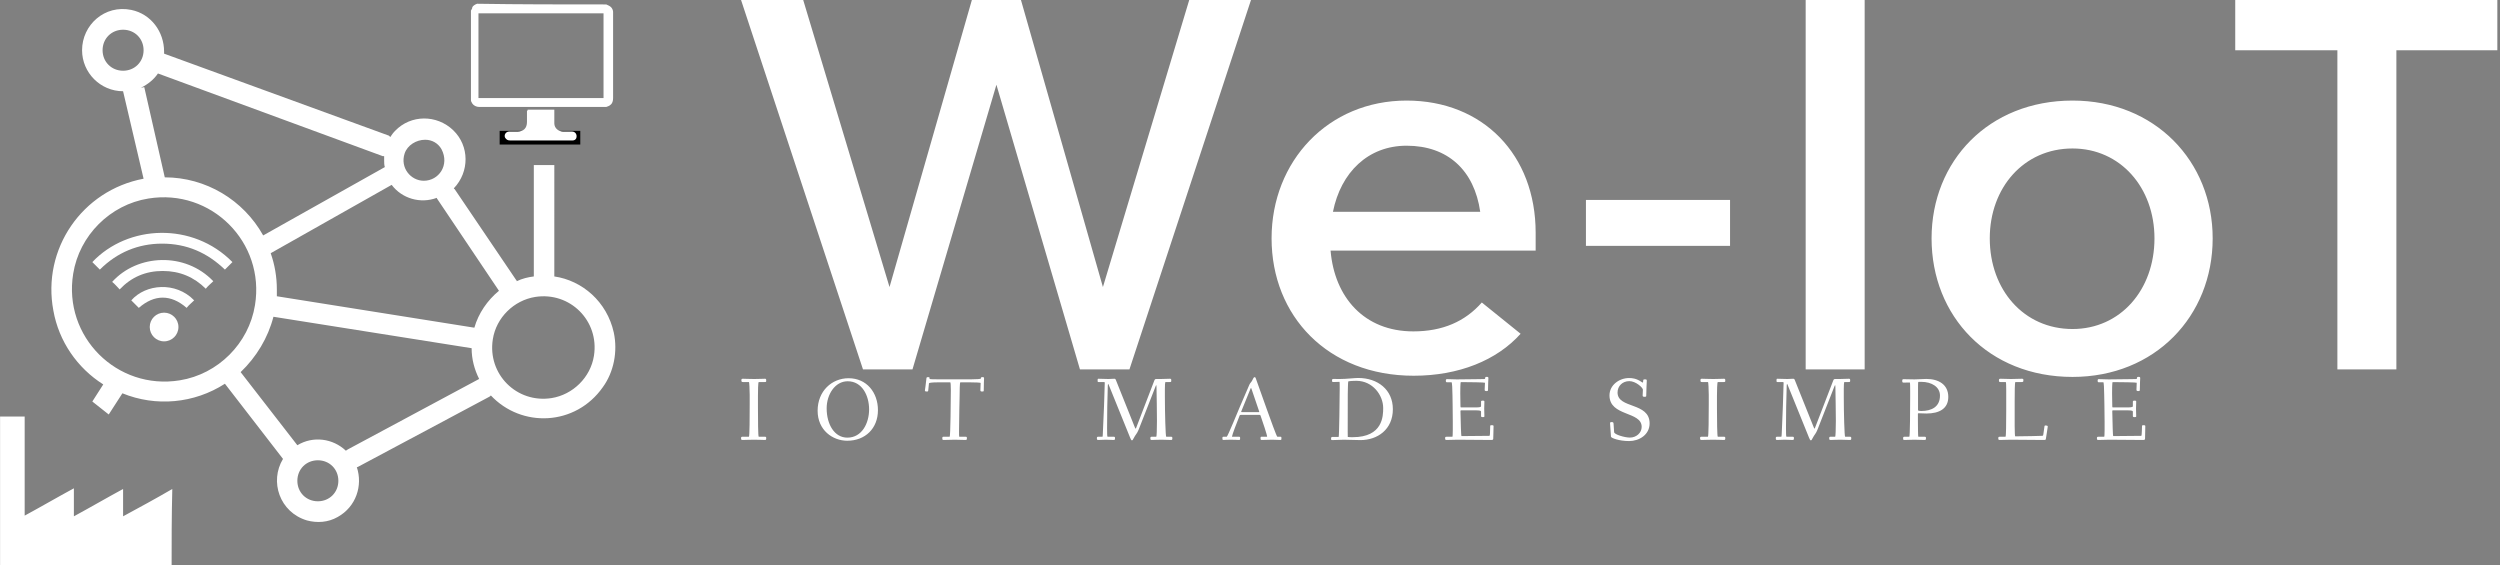<svg data-v-d3f97b9e="" xmlns="http://www.w3.org/2000/svg" viewBox="0 0 398 90"><rect x="0" y="0" width="398" height="90" fill="#808080" stroke="none"/><!----><!----><!----><g data-v-d3f97b9e="" id="ab3d33e3-aca5-4ea2-bf9a-632737962934" fill="white" transform="matrix(6.303,0,0,6.303,117.975,-24.076)"><path d="M11.32 3.82L9.14 11.07L7.07 3.82L5.83 3.82L3.75 11.07L1.57 3.82L0 3.82L3.08 13.15L4.33 13.15L6.45 5.96L8.56 13.15L9.81 13.15L12.88 3.82ZM20.07 9.70C20.07 7.73 18.74 6.36 16.81 6.36C14.83 6.36 13.40 7.89 13.40 9.84C13.40 11.80 14.82 13.31 16.99 13.31C18.13 13.31 19.09 12.92 19.69 12.25L18.71 11.46C18.29 11.94 17.72 12.19 16.98 12.19C15.74 12.19 14.99 11.33 14.89 10.15L20.07 10.15ZM16.81 7.50C17.85 7.50 18.52 8.12 18.67 9.17L14.95 9.17C15.15 8.17 15.84 7.50 16.81 7.50ZM21.34 10.03L24.98 10.03L24.98 8.87L21.34 8.87ZM28.38 3.82L26.89 3.82L26.89 13.15L28.38 13.15ZM33.63 13.34C35.71 13.34 37.17 11.81 37.17 9.84C37.17 7.89 35.71 6.36 33.63 6.36C31.51 6.36 30.07 7.89 30.07 9.84C30.07 11.81 31.51 13.34 33.63 13.34ZM33.63 12.13C32.40 12.13 31.54 11.14 31.54 9.84C31.54 8.56 32.40 7.57 33.63 7.57C34.84 7.57 35.70 8.56 35.70 9.84C35.70 11.14 34.84 12.13 33.63 12.13ZM44.36 3.82L37.74 3.82L37.74 5.09L40.32 5.09L40.32 13.15L41.81 13.15L41.81 5.09L44.36 5.09Z"></path></g><!----><g data-v-d3f97b9e="" id="c4a0433c-b64e-4df7-9308-4c687aabff9a" transform="matrix(1.088,0,0,1.088,-5.429,-8.759)" stroke="none" fill="white"><style>.st2{stroke:#000;stroke-miterlimit:10}.st2,.st3{fill:none}</style><path d="M20.9 68.7l2-3.1c4.9 2 10.5 1.5 15-1.4l8.5 11c-2 3.3-.5 7.8 3.5 9 1.5.4 3.1.3 4.5-.5 2.7-1.5 3.7-4.6 2.8-7.3h.1l19.3-10.3c.1-.1.2-.1.2-.2 4.5 4.8 12.4 4.5 16.4-1.2 1.6-2.2 2.2-5.2 1.6-8-1-4.5-4.6-7.6-8.7-8.2V32.2h-3v16.3c-.8.1-1.7.3-2.5.7 0-.1 0-.1-.1-.2l-9-13.3s-.1 0-.1-.1c2.3-2.4 2.3-6.2-.1-8.5s-6.2-2.3-8.5.1c-.3.3-.5.6-.7.9l-.2-.2-32.9-12v-.3c0-2.9-1.9-5.5-4.8-6.1-3.9-.8-7.2 2.2-7.2 5.9 0 3.3 2.7 6 6 6l3 12.8c-9 1.7-14.9 10.3-13.2 19.3.8 4.5 3.5 8.4 7.3 10.8l-1.6 2.5m45.7-36.3c.4-1.2 1.7-2 3-2 1 0 1.9.5 2.4 1.4 1.2 2.3-.4 4.6-2.6 4.6-1.9 0-3.5-1.9-2.8-4zM23 18.4c-1.7 0-3-1.3-3-3s1.3-3 3-3 3 1.3 3 3-1.3 3-3 3zm2.6 2.5c1-.5 1.9-1.2 2.5-2.1L61 30.9h.2v.6c0 .3 0 .7.1 1l-17.8 10c-2.9-5.2-8.4-8.5-14.4-8.5l-3-13.2-.5.1zm5.7 42.8c-9.2 1.5-17.1-6.4-15.6-15.6.9-5.6 5.4-10.1 11-11 9.2-1.5 17.1 6.4 15.6 15.6-.9 5.6-5.4 10.1-11 11zm20.2 17.7c-1.7 0-3-1.3-3-3s1.3-3 3-3 3 1.3 3 3-1.3 3-3 3zm4.4-7.6c-.1.1-.2.1-.3.2-1.9-1.8-4.8-2.2-7.1-.8l-8.3-10.7c2.3-2.2 4-5 4.8-8.1L74 59c0 1.6.4 3.1 1.1 4.5L55.9 73.8zM74.4 56l-28.9-4.6v-1c0-1.8-.3-3.6-.9-5.3l17.7-10c1.5 2 4.2 2.8 6.6 1.9 0 .1.1.2.1.2l9 13.4c-1.7 1.4-3 3.3-3.6 5.4zm17.5 4.1c-.5 3.2-3.1 5.7-6.2 6.2-5.1.8-9.4-3.5-8.6-8.6.5-3.2 3.1-5.7 6.2-6.2 5.1-.8 9.4 3.5 8.6 8.6zM30.1 91.3H5V69h3.6v14.5c2.4-1.3 4.8-2.7 7.2-4v4.1c2.4-1.3 4.8-2.7 7.2-4v4c2.4-1.3 4.8-2.6 7.2-4-.1 3.9-.1 7.8-.1 11.7z"></path><path d="M37.9 47.5c-2.6-2.5-5.6-3.8-9.2-3.8-3.5 0-6.6 1.3-9.1 3.8l-1.1-1.1c5.2-5.5 14.7-5.9 20.5 0l-1.1 1.1z"></path><path d="M36.2 49.2c-.4.4-.8.7-1.1 1.1-1.7-1.7-3.8-2.6-6.3-2.6s-4.6.9-6.3 2.7c-.4-.4-.7-.8-1.1-1.1 3.7-4.1 10.7-4.4 14.8-.1z"></path><path d="M33.4 52c-.4.4-.8.7-1.1 1.1-2.3-2-4.7-2-7 0L24.2 52c2.1-2.4 6.5-2.8 9.2 0z"></path><path d="M93.7 8.7c.2.1.5.2.7.4s.3.5.3.7v12.6c0 .4-.1.8-.4 1-.2.2-.4.2-.6.3H75.1c-.4 0-.8-.2-1-.5-.1-.2-.2-.3-.2-.5V9.6c.1-.2.2-.3.2-.5.1-.2.4-.4.7-.5 6.2.1 12.5.1 18.9.1zM75 10v12.4h18.3V10H75z" stroke-miterlimit="10"></path><path stroke="#000" stroke-width="2" stroke-miterlimit="10" d="M89.9 28.2H78.1"></path><path d="M82.2 24.1h3.9v2c0 .7.6 1.2 1.3 1.2h1.3c.5 0 .8.5.6 1-.1.2-.3.3-.5.3h-9.2c-.3 0-.5-.1-.7-.4-.2-.4.1-.9.6-.9h1.2c.9 0 1.4-.5 1.4-1.4v-1.6c.1-.1.1-.1.1-.2z"></path><circle cx="29" cy="55.9" r="2.1"></circle><path class="st3" d="M21.1 68.4l.8.6M17.4 65.5l3.7 2.9M85.3 32.5h.8M84.9 32.5h.4M83.1 32.5h1.8M82.3 32.5h.8"></path></g><!----><g data-v-d3f97b9e="" id="91ff433d-416c-4f4e-883a-9a62d9cd808f" fill="white" transform="matrix(1.027,0,0,1.027,117.585,57.02)"><path d="M0.38 12.39C0.38 12.63 0.42 12.68 0.62 12.68C0.94 12.68 1.69 12.64 2.41 12.64C3.07 12.64 3.86 12.68 4.09 12.68C4.26 12.68 4.28 12.61 4.28 12.40C4.28 12.24 4.26 12.18 4.09 12.18L3.12 12.18C3.02 12.18 3.00 9.55 3.00 7.76L3.00 5.87C3.00 5.14 3.02 3.70 3.12 3.70L4.03 3.70C4.26 3.70 4.28 3.68 4.28 3.49C4.28 3.25 4.26 3.19 4.09 3.19C3.77 3.19 3.09 3.23 2.44 3.23C1.62 3.23 0.91 3.19 0.69 3.19C0.50 3.19 0.43 3.21 0.43 3.44C0.43 3.68 0.52 3.70 0.69 3.70L1.61 3.70C1.65 3.70 1.72 4.79 1.72 5.71L1.72 7.08C1.72 8.92 1.71 12.18 1.60 12.18L0.67 12.18C0.45 12.18 0.38 12.19 0.38 12.39ZM12.25 8.15C12.25 11.17 14.59 12.80 16.84 12.80C19.63 12.80 21.60 10.89 21.60 8.06C21.60 5.33 19.85 3.11 17.05 3.11C14.45 3.11 12.25 5.10 12.25 8.15ZM13.65 7.77C13.65 5.64 14.94 3.58 16.91 3.58C19.15 3.58 20.23 5.81 20.23 7.94C20.23 10.08 19.12 12.32 16.86 12.32C14.87 12.32 13.65 10.28 13.65 7.77ZM28.88 5.01C28.88 5.17 29.06 5.17 29.19 5.17C29.34 5.17 29.39 5.15 29.40 4.97L29.51 3.89C29.53 3.81 30.07 3.75 30.83 3.75L32.82 3.75C32.87 3.75 32.90 4.35 32.90 4.97C32.90 6.43 32.84 12.18 32.72 12.18L31.85 12.18C31.63 12.18 31.58 12.19 31.58 12.39C31.58 12.63 31.60 12.68 31.79 12.68C32.12 12.68 33.10 12.64 33.52 12.64C33.94 12.64 34.87 12.68 35.20 12.68C35.36 12.68 35.39 12.61 35.39 12.40C35.39 12.24 35.36 12.18 35.20 12.18L34.20 12.18C34.17 12.18 34.17 11.76 34.17 11.31C34.17 9.56 34.26 5.96 34.26 5.92C34.27 5.18 34.27 3.75 34.37 3.75L35.98 3.75C36.69 3.75 37.52 3.78 37.52 3.85C37.52 3.99 37.48 4.90 37.48 4.97C37.48 5.12 37.55 5.17 37.73 5.17C37.93 5.17 38.00 5.17 38.00 5.03C38.00 3.93 38.05 3.40 38.05 3.14C38.05 2.94 37.97 2.94 37.77 2.94C37.62 2.94 37.56 2.98 37.55 3.16C37.55 3.23 36.90 3.28 36.06 3.28L31.07 3.28C30.41 3.28 29.60 3.28 29.60 3.21L29.60 3.07C29.60 2.94 29.47 2.94 29.37 2.94C29.15 2.94 29.12 3.00 29.11 3.19C29.05 3.89 28.88 4.97 28.88 5.01ZM55.54 12.39C55.54 12.63 55.57 12.68 55.76 12.68C56.00 12.68 56.50 12.64 56.92 12.64C57.34 12.64 57.83 12.68 58.16 12.68C58.32 12.68 58.35 12.61 58.35 12.40C58.35 12.24 58.32 12.18 58.16 12.18L57.19 12.18C57.13 12.18 57.12 11.54 57.12 10.79C57.12 8.96 57.16 6.13 57.23 4.28C57.26 3.88 57.29 3.91 57.43 4.27L60.69 12.32C60.79 12.54 60.86 12.74 60.97 12.74C61.07 12.74 61.14 12.63 61.22 12.45C61.56 11.79 61.74 11.75 62.01 11.09L64.60 4.47C64.72 4.16 64.76 4.02 64.78 4.47C64.81 5.66 64.85 8.47 64.85 9.74C64.85 10.99 64.81 12.18 64.75 12.18L64.12 12.18C63.90 12.18 63.83 12.19 63.83 12.39C63.83 12.63 63.85 12.68 64.05 12.68C64.25 12.68 64.95 12.64 65.55 12.64C65.97 12.64 66.72 12.68 67.05 12.68C67.21 12.68 67.24 12.61 67.24 12.40C67.24 12.22 67.19 12.18 67.02 12.18L66.29 12.18C66.18 12.18 66.08 8.44 66.08 6.03L66.08 4.77C66.08 4.17 66.11 3.77 66.15 3.70L66.81 3.70C67.03 3.70 67.07 3.68 67.07 3.49C67.07 3.25 67.06 3.19 66.86 3.19C66.54 3.19 65.86 3.23 65.44 3.23L64.76 3.23C64.54 3.23 64.51 3.29 64.40 3.58L61.66 10.72C61.57 10.95 61.54 11.02 61.43 10.74L58.49 3.40C58.42 3.22 58.37 3.19 58.23 3.19C58.14 3.19 57.65 3.23 57.34 3.23C56.84 3.23 55.99 3.19 55.79 3.19C55.65 3.19 55.65 3.26 55.65 3.47C55.65 3.64 55.65 3.70 55.79 3.70L56.49 3.70C56.76 3.70 56.76 3.72 56.76 3.84C56.76 4.82 56.55 9.94 56.50 10.79C56.46 11.55 56.46 12.18 56.41 12.18L55.83 12.18C55.61 12.18 55.54 12.19 55.54 12.39ZM75.00 12.39C75.00 12.63 75.00 12.68 75.19 12.68C75.36 12.68 75.68 12.64 76.26 12.64C76.87 12.64 77.42 12.68 77.57 12.68C77.74 12.68 77.74 12.61 77.74 12.40C77.74 12.24 77.74 12.18 77.57 12.18L76.50 12.18C76.50 12.18 76.48 12.18 76.48 12.17C76.50 11.87 77.27 9.90 77.62 9.02C77.69 8.83 77.70 8.79 77.91 8.79L80.74 8.79C80.88 8.79 80.88 8.81 80.95 9.03C81.21 9.77 81.93 11.89 81.93 12.17C81.93 12.18 81.91 12.18 81.91 12.18L81.14 12.18C80.92 12.18 80.91 12.19 80.91 12.39C80.91 12.63 80.92 12.68 81.09 12.68C81.41 12.68 82.28 12.64 82.70 12.64C83.12 12.64 83.79 12.68 84 12.68C84.14 12.68 84.15 12.61 84.15 12.40C84.15 12.24 84.14 12.18 84 12.18L83.51 12.18C83.41 12.18 82.39 9.34 81.83 7.78L80.15 3.07C80.14 3.00 80.07 2.94 79.98 2.94C79.86 2.94 79.76 3.16 79.67 3.35C79.52 3.71 79.28 3.84 79.17 4.13L77.69 7.57C77.50 8.01 75.80 12.18 75.67 12.18L75.25 12.18C75.03 12.18 75.00 12.19 75.00 12.39ZM77.90 8.33C77.90 8.30 77.92 8.23 77.97 8.13L79.34 4.77C79.38 4.66 79.41 4.61 79.44 4.61C79.45 4.61 79.46 4.63 79.51 4.77L80.67 8.18C80.70 8.25 80.71 8.29 80.71 8.32C80.71 8.36 80.68 8.37 80.58 8.37L78.08 8.37C77.90 8.37 77.90 8.34 77.90 8.33ZM91.84 12.46C91.84 12.63 91.85 12.70 92.04 12.70C92.19 12.70 93.42 12.64 93.81 12.64C94.67 12.64 95.55 12.70 96.40 12.70C99.02 12.70 101.42 11.07 101.42 7.91C101.42 4.89 99.08 3.07 96.04 3.07C95.48 3.07 94.22 3.23 93.18 3.23C92.71 3.23 92.25 3.22 92.19 3.22C92.01 3.22 91.99 3.32 91.99 3.49C91.99 3.68 92.06 3.70 92.19 3.70L93.16 3.67C93.18 3.67 93.18 4.20 93.18 4.72C93.18 5.91 93.10 12.21 93.02 12.21L92.12 12.21C91.94 12.21 91.84 12.22 91.84 12.46ZM94.42 11.40C94.42 9.46 94.42 7.52 94.43 5.60C94.43 5.03 94.47 3.61 94.51 3.60C94.81 3.53 95.40 3.51 95.75 3.51C98.31 3.51 99.92 5.75 99.92 7.73C99.92 8.95 99.88 12.25 95.20 12.25C94.93 12.25 94.53 12.25 94.43 12.21C94.42 12.19 94.42 11.79 94.42 11.40ZM109.52 12.39C109.52 12.63 109.55 12.68 109.75 12.68C110.07 12.68 111.03 12.64 111.45 12.64C111.87 12.64 116.38 12.68 116.70 12.68C116.83 12.68 116.98 12.66 116.98 12.49C116.98 12.07 117.03 11.23 117.03 10.53C117.03 10.39 116.87 10.39 116.75 10.39C116.63 10.39 116.51 10.39 116.51 10.51C116.49 11.06 116.49 11.41 116.47 11.76C116.44 12.01 116.44 12.04 116.34 12.04C116.19 12.04 113.55 12.08 112.06 12.08C111.99 12.08 111.94 10.11 111.90 8.26C111.90 8.06 111.94 8.09 112.08 8.09L114.37 8.09C115.07 8.09 115.09 8.20 115.09 8.30L115.09 9.00C115.09 9.14 115.28 9.14 115.39 9.14C115.49 9.14 115.61 9.13 115.61 9.02C115.61 8.83 115.58 8.33 115.58 7.83C115.58 7.32 115.61 6.83 115.61 6.71C115.61 6.59 115.47 6.58 115.37 6.58C115.26 6.58 115.09 6.59 115.09 6.72L115.09 7.45C115.09 7.62 114.65 7.63 114.37 7.63L112.03 7.63C111.92 7.63 111.90 7.63 111.90 7.45C111.89 6.75 111.87 6.06 111.87 5.46C111.87 5.12 111.87 3.71 111.96 3.71C113.19 3.71 115.70 3.75 115.70 3.81C115.70 3.99 115.65 4.83 115.65 4.89C115.65 5.04 115.72 5.10 115.91 5.10C116.10 5.10 116.17 5.08 116.17 4.94C116.17 3.85 116.23 3.36 116.23 3.09C116.23 2.91 116.14 2.90 115.95 2.90C115.75 2.90 115.75 2.95 115.72 3.11C115.71 3.25 115.78 3.25 114.87 3.25C114.25 3.25 112.11 3.29 111.34 3.29C110.85 3.29 109.91 3.25 109.82 3.25C109.69 3.25 109.63 3.30 109.63 3.49C109.63 3.72 109.70 3.74 109.87 3.74L110.53 3.74C110.59 3.74 110.66 4.79 110.66 5.71C110.66 5.80 110.71 8.27 110.71 9.83L110.71 11.17C110.71 11.84 110.68 12.18 110.66 12.18L109.80 12.18C109.58 12.18 109.52 12.21 109.52 12.39ZM135.00 5.77C135.00 9.07 139.99 8.20 139.99 10.65C139.99 11.59 139.15 12.31 138.17 12.31C137.34 12.31 135.74 11.83 135.72 11.47L135.63 10.15C135.62 9.97 135.55 9.91 135.37 9.91L135.30 9.91C135.09 9.91 135.09 10.00 135.09 10.12C135.09 10.32 135.20 11.66 135.23 12.17C135.24 12.38 136.50 12.85 138.04 12.85C139.61 12.85 141.22 11.87 141.22 10.11C141.22 6.79 136.25 7.87 136.25 5.32C136.25 4.31 137.03 3.56 138.07 3.56C139.09 3.56 140.18 4.58 140.18 4.89C140.18 5.01 140.14 5.73 140.14 5.78C140.14 5.92 140.18 5.99 140.45 5.99C140.69 5.99 140.70 5.94 140.70 5.75C140.70 5.04 140.78 3.68 140.78 3.53C140.78 3.30 140.74 3.29 140.48 3.29C140.25 3.29 140.24 3.32 140.22 3.53C140.22 3.61 140.21 3.78 140.17 3.78C140.11 3.78 140.03 3.74 139.96 3.68C139.16 3.14 138.54 3.08 138.04 3.08C136.51 3.08 135.00 4.17 135.00 5.77ZM149.04 12.39C149.04 12.63 149.09 12.68 149.28 12.68C149.60 12.68 150.36 12.64 151.07 12.64C151.73 12.64 152.53 12.68 152.75 12.68C152.92 12.68 152.95 12.61 152.95 12.40C152.95 12.24 152.92 12.18 152.75 12.18L151.79 12.18C151.69 12.18 151.66 9.55 151.66 7.76L151.66 5.87C151.66 5.14 151.69 3.70 151.79 3.70L152.70 3.70C152.92 3.70 152.95 3.68 152.95 3.49C152.95 3.25 152.92 3.19 152.75 3.19C152.43 3.19 151.76 3.23 151.10 3.23C150.29 3.23 149.58 3.19 149.35 3.19C149.17 3.19 149.10 3.21 149.10 3.44C149.10 3.68 149.18 3.70 149.35 3.70L150.28 3.70C150.32 3.70 150.39 4.79 150.39 5.71L150.39 7.08C150.39 8.92 150.37 12.18 150.26 12.18L149.34 12.18C149.11 12.18 149.04 12.19 149.04 12.39ZM160.78 12.39C160.78 12.63 160.80 12.68 161 12.68C161.24 12.68 161.74 12.64 162.16 12.64C162.58 12.64 163.07 12.68 163.39 12.68C163.56 12.68 163.59 12.61 163.59 12.40C163.59 12.24 163.56 12.18 163.39 12.18L162.43 12.18C162.37 12.18 162.36 11.54 162.36 10.79C162.36 8.96 162.40 6.13 162.47 4.28C162.50 3.88 162.53 3.91 162.67 4.27L165.93 12.32C166.03 12.54 166.10 12.74 166.21 12.74C166.31 12.74 166.38 12.63 166.46 12.45C166.80 11.79 166.98 11.75 167.24 11.09L169.83 4.47C169.96 4.16 170.00 4.02 170.02 4.47C170.04 5.66 170.09 8.47 170.09 9.74C170.09 10.99 170.04 12.18 169.99 12.18L169.36 12.18C169.13 12.18 169.06 12.19 169.06 12.39C169.06 12.63 169.09 12.68 169.29 12.68C169.48 12.68 170.18 12.64 170.79 12.64C171.21 12.64 171.96 12.68 172.28 12.68C172.45 12.68 172.48 12.61 172.48 12.40C172.48 12.22 172.42 12.18 172.26 12.18L171.53 12.18C171.42 12.18 171.32 8.44 171.32 6.03L171.32 4.77C171.32 4.17 171.35 3.77 171.39 3.70L172.05 3.70C172.27 3.70 172.31 3.68 172.31 3.49C172.31 3.25 172.30 3.19 172.10 3.19C171.78 3.19 171.09 3.23 170.67 3.23L170.00 3.23C169.78 3.23 169.75 3.29 169.64 3.58L166.89 10.72C166.81 10.95 166.78 11.02 166.67 10.74L163.73 3.40C163.66 3.22 163.60 3.19 163.46 3.19C163.38 3.19 162.89 3.23 162.58 3.23C162.08 3.23 161.22 3.19 161.03 3.19C160.89 3.19 160.89 3.26 160.89 3.47C160.89 3.64 160.89 3.70 161.03 3.70L161.73 3.70C161.99 3.70 161.99 3.72 161.99 3.84C161.99 4.82 161.78 9.94 161.74 10.79C161.70 11.55 161.70 12.18 161.64 12.18L161.07 12.18C160.85 12.18 160.78 12.19 160.78 12.39ZM180.38 3.51C180.38 3.75 180.42 3.79 180.63 3.79L181.55 3.77C181.61 3.77 181.61 4.47 181.61 5.24L181.61 5.96C181.61 7.70 181.59 12.18 181.48 12.18L180.81 12.18C180.59 12.18 180.52 12.19 180.52 12.39C180.52 12.63 180.53 12.68 180.73 12.68C180.85 12.68 181.83 12.64 182.25 12.64C182.67 12.64 183.54 12.68 183.86 12.68C184.03 12.68 184.06 12.61 184.06 12.40C184.06 12.24 184.03 12.18 183.86 12.18L182.87 12.18C182.83 12.18 182.81 10.60 182.81 9.58L182.81 8.65C182.81 8.57 182.81 8.54 182.91 8.54C183.30 8.54 183.62 8.58 184.13 8.58C186.12 8.58 187.52 7.83 187.52 6.01C187.52 4.09 186.03 3.22 184.11 3.22C183.79 3.22 182.70 3.29 182.28 3.29C182.04 3.29 180.85 3.26 180.63 3.26C180.45 3.26 180.38 3.28 180.38 3.51ZM182.83 8.05L182.83 4.40C182.83 4.05 182.84 3.70 182.88 3.68C183.01 3.67 183.18 3.67 183.32 3.67C184.97 3.67 186.23 4.47 186.23 5.80C186.23 7.57 184.90 8.19 183.32 8.19C183.06 8.19 182.83 8.16 182.83 8.05ZM195.27 12.39C195.27 12.63 195.30 12.68 195.50 12.68C195.82 12.68 196.78 12.64 197.20 12.64C197.62 12.64 201.98 12.68 202.30 12.68C202.57 12.68 202.64 12.66 202.65 12.49C202.71 12.08 202.94 10.72 202.94 10.60C202.94 10.47 202.79 10.44 202.62 10.43C202.52 10.42 202.44 10.46 202.43 10.56L202.26 11.76C202.22 12.05 202.20 12.03 201.98 12.04C201.82 12.05 199.32 12.12 197.89 12.12C197.85 12.12 197.81 11.38 197.81 10.54L197.81 6.66C197.81 5.40 197.82 3.70 197.92 3.70L198.90 3.70C199.14 3.70 199.16 3.63 199.16 3.44C199.16 3.23 199.15 3.19 198.91 3.19C198.59 3.19 197.65 3.23 197.23 3.23C196.81 3.23 195.87 3.19 195.65 3.19C195.43 3.19 195.37 3.22 195.37 3.44C195.37 3.65 195.41 3.70 195.61 3.70L196.43 3.70C196.48 3.70 196.50 4.23 196.50 4.90L196.50 8.13C196.50 10.07 196.48 12.18 196.39 12.18L195.55 12.18C195.33 12.18 195.27 12.21 195.27 12.39ZM210.56 12.39C210.56 12.63 210.59 12.68 210.78 12.68C211.11 12.68 212.07 12.64 212.49 12.64C212.91 12.64 217.42 12.68 217.74 12.68C217.87 12.68 218.02 12.66 218.02 12.49C218.02 12.07 218.06 11.23 218.06 10.53C218.06 10.39 217.91 10.39 217.78 10.39C217.67 10.39 217.55 10.39 217.55 10.51C217.53 11.06 217.53 11.41 217.50 11.76C217.48 12.01 217.48 12.04 217.38 12.04C217.22 12.04 214.59 12.08 213.09 12.08C213.02 12.08 212.98 10.11 212.94 8.26C212.94 8.06 212.98 8.09 213.12 8.09L215.40 8.09C216.10 8.09 216.13 8.20 216.13 8.30L216.13 9.00C216.13 9.14 216.31 9.14 216.43 9.14C216.52 9.14 216.65 9.13 216.65 9.02C216.65 8.83 216.62 8.33 216.62 7.83C216.62 7.32 216.65 6.83 216.65 6.71C216.65 6.59 216.51 6.58 216.41 6.58C216.30 6.58 216.13 6.59 216.13 6.72L216.13 7.45C216.13 7.62 215.68 7.63 215.40 7.63L213.07 7.63C212.95 7.63 212.94 7.63 212.94 7.45C212.93 6.75 212.91 6.06 212.91 5.46C212.91 5.12 212.91 3.71 213.00 3.71C214.23 3.71 216.73 3.75 216.73 3.81C216.73 3.99 216.69 4.83 216.69 4.89C216.69 5.04 216.76 5.10 216.94 5.10C217.14 5.10 217.21 5.08 217.21 4.94C217.21 3.85 217.27 3.36 217.27 3.09C217.27 2.91 217.18 2.90 216.99 2.90C216.79 2.90 216.79 2.95 216.76 3.11C216.75 3.25 216.82 3.25 215.91 3.25C215.29 3.25 213.15 3.29 212.38 3.29C211.89 3.29 210.95 3.25 210.85 3.25C210.73 3.25 210.67 3.30 210.67 3.49C210.67 3.72 210.74 3.74 210.91 3.74L211.57 3.74C211.62 3.74 211.69 4.79 211.69 5.71C211.69 5.80 211.75 8.27 211.75 9.83L211.75 11.17C211.75 11.84 211.72 12.18 211.69 12.18L210.84 12.18C210.62 12.18 210.56 12.21 210.56 12.39Z"></path></g></svg>